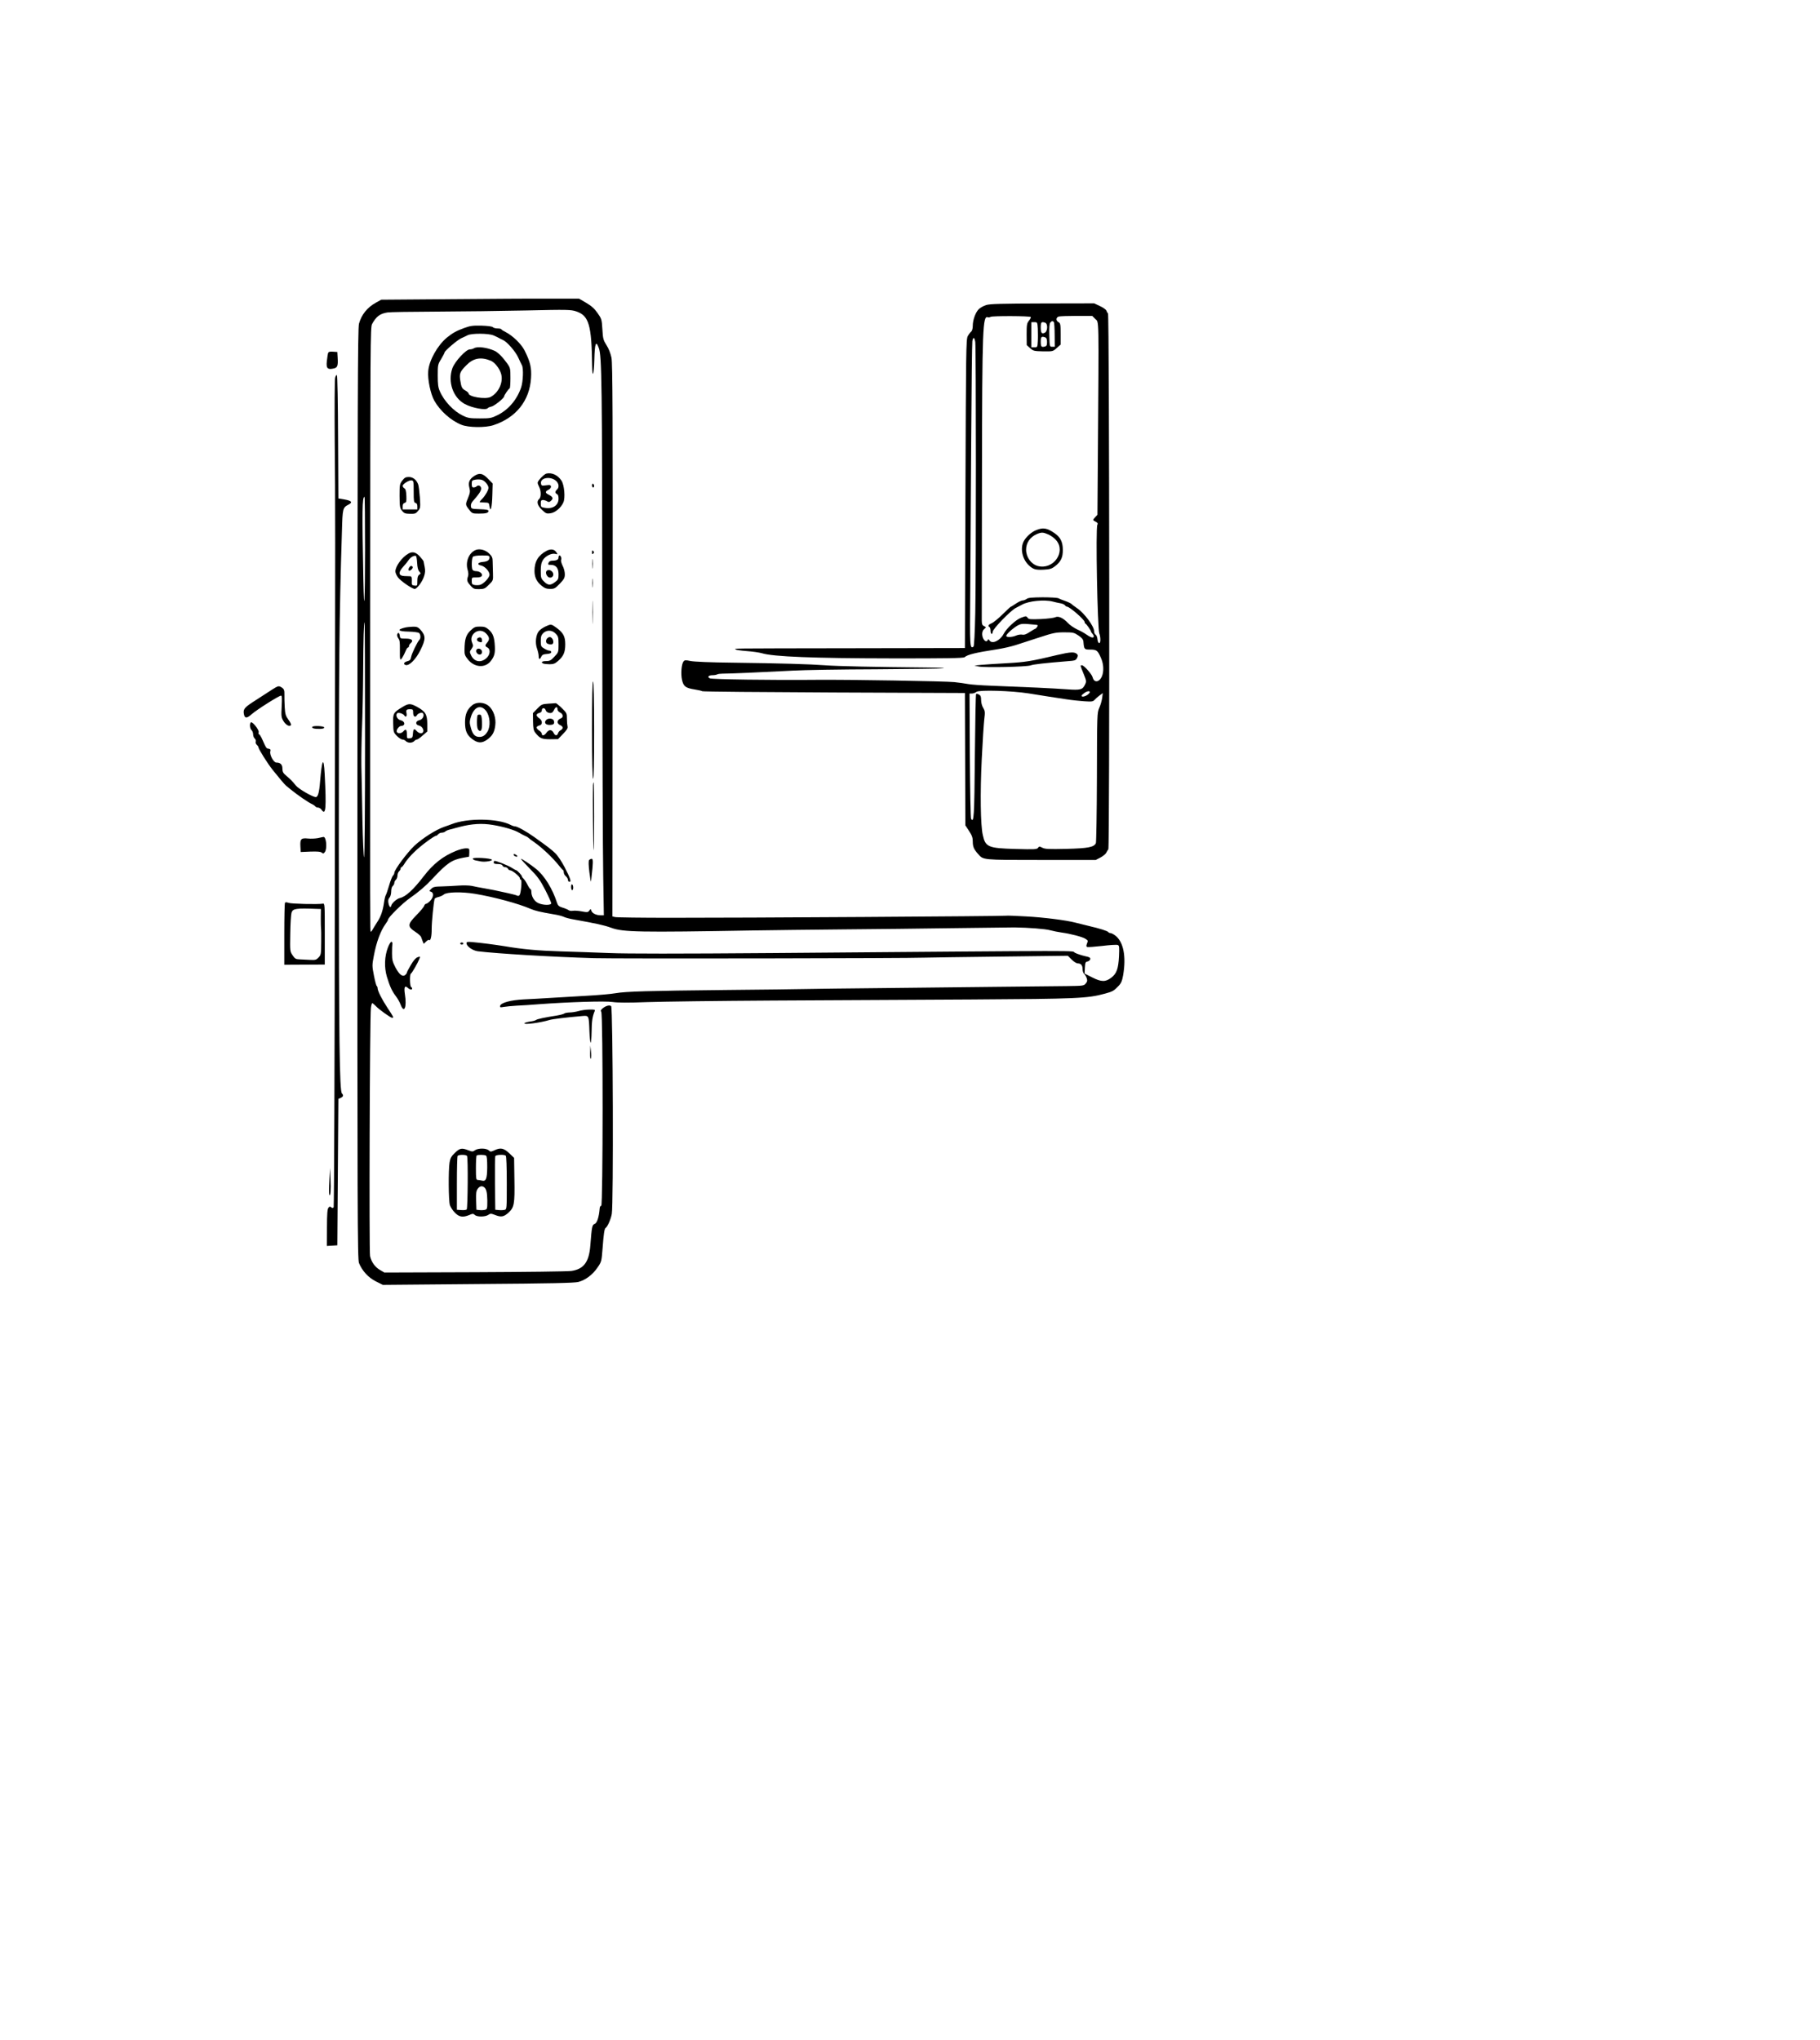 <?xml version="1.0" standalone="no"?>
<!DOCTYPE svg PUBLIC "-//W3C//DTD SVG 20010904//EN"
 "http://www.w3.org/TR/2001/REC-SVG-20010904/DTD/svg10.dtd">
<svg version="1.0" xmlns="http://www.w3.org/2000/svg"
 width="1740pt" height="1950pt" viewBox="0 0 1740 1950"
 preserveAspectRatio="xMidYMid meet">
<g transform="translate(0,1950) scale(0.1,-0.1)"
fill="#000000" stroke="none">
<path d="M4300 16640 l-655 -5 -52 -29 c-81 -44 -138 -115 -161 -201 -12 -42
-14 -751 -15 -4495 -1 -4022 1 -4449 15 -4484 30 -75 91 -141 162 -176 l66
-33 910 8 c702 5 922 10 960 20 68 18 136 69 182 137 39 56 39 59 49 185 10
134 17 185 28 193 20 14 50 82 60 135 17 85 11 1969 -6 1986 -14 14 -50 5 -82
-21 -18 -16 -21 -24 -13 -32 18 -18 17 -1859 0 -1856 -8 2 -14 -9 -15 -27 -7
-82 -25 -136 -47 -145 -25 -9 -28 -25 -42 -205 -12 -159 -62 -227 -180 -245
-32 -5 -448 -10 -924 -12 l-865 -3 -40 23 c-49 28 -84 76 -97 134 -10 46 -3
2284 8 2371 3 26 9 47 13 47 4 0 18 -12 32 -26 30 -33 143 -114 158 -114 17 0
15 6 -43 93 -56 85 -96 165 -96 191 0 8 -4 17 -8 20 -5 3 -17 48 -27 100 -18
92 -18 99 -1 188 24 131 65 240 112 305 13 17 24 36 24 41 0 21 141 160 211
208 82 57 152 117 213 183 141 151 184 180 293 201 31 5 57 10 57 10 1 0 2 18
3 40 1 39 0 40 -33 40 -19 0 -62 -11 -96 -25 -123 -50 -217 -124 -308 -243
-99 -129 -172 -195 -227 -207 -30 -6 -83 -55 -83 -76 0 -5 -4 -9 -10 -9 -5 0
-12 16 -16 35 -5 26 -2 41 10 54 9 10 16 35 16 58 0 24 6 46 15 53 8 7 15 20
15 30 0 10 7 23 15 30 8 7 15 25 15 40 0 15 7 33 15 40 8 7 15 19 15 26 0 8 4
14 9 14 5 0 20 19 34 43 14 23 54 70 89 103 60 59 189 154 207 154 5 0 14 7
21 15 7 8 22 15 34 15 12 0 27 5 33 11 6 6 26 15 44 19 19 5 61 16 94 25 117
30 212 36 315 19 104 -17 209 -48 255 -76 17 -10 41 -23 55 -29 13 -5 27 -13
30 -17 3 -4 30 -24 60 -45 67 -46 172 -145 226 -212 21 -27 42 -51 47 -53 4
-2 7 -12 7 -23 0 -11 9 -27 20 -36 11 -10 20 -25 20 -35 0 -10 6 -18 14 -18
20 0 11 29 -46 140 -30 57 -66 111 -91 135 -41 38 -60 53 -201 154 -74 53
-161 101 -182 101 -9 0 -28 6 -42 14 -124 64 -416 67 -567 6 -11 -4 -42 -16
-70 -25 -78 -27 -205 -108 -282 -179 -68 -64 -193 -231 -193 -260 0 -8 -6 -21
-14 -28 -7 -8 -24 -50 -36 -93 -13 -44 -27 -85 -31 -91 -5 -6 -13 -39 -18 -75
-12 -80 -31 -135 -68 -189 -15 -24 -34 -54 -41 -67 -8 -14 -16 -22 -18 -20 -6
6 -6 -15 -5 3089 1 2545 2 2690 18 2720 40 73 76 100 148 111 22 4 234 7 470
8 237 1 621 6 855 11 398 9 428 8 479 -9 121 -40 147 -129 152 -516 2 -132 17
-94 21 53 4 159 15 190 43 113 28 -78 32 -315 33 -2568 1 -1160 5 -2278 9
-2482 l6 -373 -31 0 c-42 0 -80 19 -88 43 -6 20 -7 20 -20 2 -12 -17 -19 -18
-72 -8 -32 6 -70 9 -85 6 -15 -3 -33 0 -41 6 -8 6 -33 17 -57 24 -33 10 -44
19 -52 42 -44 138 -122 265 -204 330 -49 40 -133 95 -142 95 -5 0 33 -42 83
-93 78 -79 99 -109 149 -205 31 -61 57 -119 57 -127 0 -21 -79 -20 -125 2 -38
18 -65 64 -65 109 0 13 -4 24 -8 24 -5 0 -18 20 -30 44 -12 24 -29 49 -37 56
-8 7 -15 16 -15 21 0 10 -45 59 -54 59 -3 0 -24 11 -45 25 -35 22 -143 65
-163 65 -4 0 -8 -7 -8 -15 0 -11 11 -15 39 -15 25 0 41 -5 45 -15 3 -8 15 -15
26 -15 11 0 23 -7 26 -15 4 -8 13 -15 21 -15 21 0 93 -59 93 -76 0 -8 4 -14
10 -14 12 0 1 -130 -13 -147 -5 -7 -14 -10 -20 -6 -6 3 -27 10 -46 14 -20 5
-67 16 -106 24 -38 9 -108 23 -155 31 -47 8 -105 19 -130 25 -25 5 -81 6 -125
3 -44 -3 -116 -7 -160 -8 -68 -1 -84 -5 -102 -23 -21 -21 -21 -22 -2 -28 28
-9 24 -53 -8 -87 -15 -15 -32 -28 -39 -28 -7 0 -16 -9 -19 -21 -4 -11 -38 -52
-76 -90 -84 -86 -85 -107 -7 -158 27 -18 52 -40 54 -49 3 -9 10 -28 15 -41
l10 -24 23 22 c12 12 25 19 28 15 14 -14 26 36 25 106 0 64 18 250 28 287 2 6
19 14 37 18 18 4 41 15 52 24 27 24 171 27 298 6 180 -30 414 -93 529 -143 45
-19 84 -29 224 -53 39 -6 81 -17 95 -24 14 -7 54 -18 90 -24 223 -40 293 -55
365 -81 112 -41 263 -44 1355 -25 173 3 556 7 850 10 294 2 776 8 1070 12 294
4 555 7 580 7 135 -2 292 -14 340 -27 30 -8 80 -18 110 -22 82 -11 198 -41
226 -59 28 -19 27 -17 15 -49 -7 -19 -6 -27 3 -30 7 -3 72 2 144 10 72 9 138
13 148 9 15 -6 16 -18 12 -110 -6 -117 -23 -164 -73 -202 -56 -43 -95 -42
-181 1 l-75 38 3 56 c3 49 6 56 24 59 12 2 24 11 27 21 4 15 -5 21 -52 31 -31
7 -73 21 -95 32 -43 22 243 22 -2886 -3 -913 -7 -1391 -7 -1565 0 -137 5 -347
13 -465 16 -209 6 -366 20 -540 50 -88 14 -216 31 -307 39 -44 4 -53 2 -53
-11 0 -29 57 -70 108 -77 179 -22 705 -54 1112 -66 204 -6 3003 -2 3165 5 33
1 353 6 712 10 l652 8 37 -37 c20 -20 46 -36 58 -36 31 0 46 -19 46 -56 0 -17
6 -37 14 -43 8 -7 19 -25 25 -41 8 -24 6 -34 -9 -52 -17 -22 -25 -23 -182 -25
-89 -1 -395 -4 -678 -7 -283 -3 -774 -9 -1090 -12 -316 -3 -642 -7 -725 -9
-82 -2 -420 -6 -750 -9 -767 -8 -971 -14 -1070 -31 -44 -8 -172 -19 -285 -25
-113 -6 -266 -15 -340 -20 -74 -5 -187 -11 -250 -14 -127 -6 -222 -32 -229
-62 -3 -15 2 -16 35 -10 22 4 77 9 124 12 47 2 144 8 215 14 281 21 633 32
702 21 47 -7 150 -8 328 -1 143 5 683 12 1200 15 517 3 1372 7 1900 10 1014 6
1110 10 1279 56 73 20 85 26 131 75 24 25 33 47 43 103 30 178 3 317 -75 377
-17 13 -38 24 -47 24 -8 0 -17 4 -20 9 -7 11 -79 34 -191 60 -49 12 -106 26
-125 31 -88 23 -301 50 -469 59 -101 6 -186 9 -190 7 -8 -5 -2542 -21 -3211
-20 -278 0 -516 3 -530 7 l-25 6 2 2638 c2 2134 0 2650 -11 2703 -8 39 -26 87
-47 119 -31 49 -35 63 -40 153 -6 94 -7 100 -46 155 -30 43 -58 68 -109 98
l-68 40 -291 0 c-159 1 -585 -2 -945 -5z m-810 -2392 c0 -506 -9 -661 -16
-286 -13 661 -11 788 11 788 3 0 5 -226 5 -502z m0 -1824 c0 -648 -4 -1123 -9
-1120 -5 3 -12 164 -16 358 -3 194 -8 425 -10 513 -1 88 1 255 6 370 5 116 10
356 11 535 2 317 6 470 14 470 2 0 4 -507 4 -1126z"/>
<path d="M9429 16584 c-26 -8 -58 -26 -72 -40 -31 -31 -57 -103 -57 -160 0
-25 -6 -47 -16 -55 -8 -7 -23 -26 -32 -43 -16 -29 -17 -148 -22 -1506 l-5
-1475 -1075 -2 c-1255 -2 -1122 -1 -1116 -12 3 -4 50 -11 103 -15 54 -4 121
-13 148 -21 108 -33 495 -48 1226 -49 523 -1 699 2 710 11 32 26 100 43 319
77 52 8 129 26 170 39 41 13 143 46 225 73 134 44 159 49 240 49 84 0 93 -2
135 -30 34 -23 46 -38 48 -60 6 -73 8 -75 66 -75 59 0 70 -8 99 -74 25 -53 31
-114 18 -163 -20 -73 -79 -90 -95 -28 -8 31 -83 115 -102 115 -18 0 -19 4 15
-80 28 -69 29 -74 14 -105 -23 -48 -43 -54 -168 -45 -134 10 -392 22 -735 35
-85 3 -180 10 -210 15 -30 6 -91 14 -135 19 -81 9 -1021 25 -1325 22 -414 -4
-990 4 -1013 14 -28 12 -14 30 24 30 19 0 39 4 46 8 7 4 29 7 50 7 70 0 371
13 673 29 102 6 460 12 795 13 336 2 626 6 645 9 19 4 -55 7 -165 8 -479 4
-849 12 -966 21 -150 11 -413 19 -884 25 -211 2 -372 9 -404 16 -48 10 -56 9
-67 -5 -19 -26 -26 -116 -14 -174 14 -64 34 -79 121 -93 34 -5 67 -13 73 -17
6 -4 574 -9 1261 -12 l1250 -5 2 -632 2 -633 35 -53 c28 -43 36 -64 36 -101 0
-50 10 -74 50 -119 52 -59 34 -58 603 -58 l523 0 44 23 c25 13 49 33 55 44 6
12 15 28 21 35 14 18 10 5104 -3 5122 -6 6 -13 19 -16 28 -3 9 -30 29 -61 43
l-55 26 -493 -1 c-396 -1 -502 -4 -539 -15z m426 -115 c3 -4 -5 -19 -18 -35
-20 -25 -22 -40 -22 -131 l1 -102 32 -29 c30 -27 38 -29 125 -31 92 -1 93 -1
130 32 l37 33 0 101 c0 92 -2 103 -20 113 -27 14 -26 46 3 54 12 3 89 6 170 6
l149 0 29 -29 c37 -37 35 60 25 -1319 l-4 -553 -23 -25 c-24 -26 -24 -26 9
-43 17 -9 20 -16 13 -29 -17 -32 1 -989 19 -1038 6 -14 10 -41 10 -60 0 -47
-24 -40 -28 7 -2 19 -10 38 -18 42 -8 4 -14 19 -14 33 0 47 -93 173 -163 220
-23 16 -48 34 -54 41 -7 6 -34 19 -60 28 -27 9 -56 21 -65 26 -10 5 -77 9
-150 9 -101 -1 -138 -4 -152 -15 -11 -8 -28 -15 -39 -15 -10 0 -39 -13 -64
-30 -24 -16 -46 -30 -49 -30 -3 0 -38 -32 -77 -71 -40 -40 -87 -78 -104 -86
-33 -13 -41 -27 -23 -38 6 -3 10 -19 10 -36 0 -16 5 -29 10 -29 6 0 10 8 10
19 0 27 169 202 221 229 24 12 51 27 59 31 63 36 214 51 295 30 22 -6 54 -13
72 -16 18 -3 38 -11 44 -19 6 -8 16 -14 21 -14 24 0 168 -125 168 -147 0 -6 3
-13 8 -15 9 -4 52 -65 52 -74 0 -4 7 -15 16 -25 9 -10 13 -22 10 -28 -8 -12
-31 -4 -71 24 -16 12 -55 34 -87 48 -31 15 -71 42 -89 62 -46 49 -92 69 -121
54 -12 -6 -74 -14 -137 -17 -102 -4 -116 -3 -127 13 -13 17 -15 17 -61 0 -50
-18 -141 -102 -168 -155 -34 -65 -111 -101 -135 -62 -8 12 -13 13 -16 5 -15
-35 -53 5 -54 55 0 20 7 39 20 49 19 16 19 17 -3 28 -20 10 -22 18 -21 100 0
50 1 661 2 1358 2 1394 7 1513 56 1494 7 -3 19 -1 27 4 16 10 378 9 384 -2z
m221 -50 c3 -6 7 -61 7 -123 l1 -111 -24 0 c-25 0 -25 1 -28 109 -2 71 1 113
9 122 14 17 25 18 35 3z m-154 -61 c1 -35 2 -89 0 -120 -3 -57 -4 -58 -32 -58
l-30 0 0 120 0 120 29 0 c29 0 29 -1 33 -62z m72 56 c25 -10 22 -80 -4 -94
-30 -16 -40 -4 -40 51 0 50 7 57 44 43z m0 -140 c11 -4 16 -19 16 -44 0 -30
-4 -39 -22 -43 -32 -9 -38 -1 -38 49 0 45 8 52 44 38z m-670 -44 c8 -53 8
-2191 0 -2590 -4 -194 -11 -318 -17 -322 -35 -22 -36 -7 -31 530 2 290 6 939
9 1442 3 503 8 930 11 948 8 44 20 40 28 -8z m582 -2703 c17 -2 19 -5 10 -19
-6 -10 -13 -18 -17 -18 -3 0 -27 -14 -53 -31 -33 -22 -54 -30 -73 -26 -14 3
-41 -1 -59 -9 -40 -17 -94 -18 -94 -3 0 16 62 72 107 98 38 21 47 21 179 8z
m-71 -656 c66 -11 154 -24 195 -31 41 -6 116 -17 165 -25 50 -8 127 -16 171
-19 73 -5 84 -3 100 15 11 12 32 30 48 42 l29 21 -6 -48 c-4 -26 -16 -69 -28
-94 -20 -46 -21 -61 -22 -662 -1 -338 -6 -622 -10 -631 -19 -38 -74 -49 -282
-54 -168 -4 -205 -2 -230 11 -27 14 -31 14 -41 -1 -11 -15 -35 -16 -213 -11
-263 7 -290 18 -315 133 -22 96 -26 403 -10 728 8 165 19 335 24 378 9 69 7
81 -10 110 -12 18 -20 50 -20 74 0 33 -5 45 -21 53 -11 7 -24 9 -27 5 -4 -4
-9 -272 -12 -595 -5 -580 -9 -641 -36 -598 -5 7 -10 280 -12 606 l-3 592 23 0
c13 0 32 7 43 16 27 20 334 11 500 -15z m565 -11 c-26 -20 -60 -26 -60 -11 0
5 15 18 32 30 42 26 66 10 28 -19z"/>
<path d="M9906 14432 c-47 -19 -98 -66 -120 -109 -34 -68 -12 -168 49 -226 42
-40 65 -47 144 -43 57 3 76 9 105 31 58 44 78 85 77 159 0 75 -23 121 -79 159
-72 50 -110 56 -176 29z m116 -41 c24 -10 58 -35 76 -56 95 -112 -28 -285
-176 -246 -64 18 -112 84 -112 156 0 66 38 121 102 149 45 19 59 19 110 -3z"/>
<path d="M4440 16365 c-77 -28 -111 -47 -167 -92 -89 -73 -171 -218 -179 -321
-7 -78 22 -217 58 -282 55 -98 159 -191 260 -231 66 -27 227 -29 304 -4 218
71 348 235 361 452 6 99 -7 153 -62 263 -31 61 -113 141 -180 175 -22 11 -41
23 -43 28 -2 4 -18 7 -36 7 -18 0 -37 5 -44 12 -8 8 -50 13 -110 15 -82 2
-107 -2 -162 -22z m277 -71 c21 -9 45 -20 53 -25 8 -5 25 -14 38 -19 39 -17
121 -110 147 -169 14 -31 30 -64 35 -73 16 -29 11 -158 -8 -213 -41 -118 -121
-212 -226 -264 -59 -29 -71 -31 -169 -31 -93 0 -113 3 -161 26 -88 42 -180
138 -221 234 -16 35 -20 67 -20 150 0 101 1 107 33 158 17 29 32 57 32 62 0
15 118 116 157 135 21 9 49 23 63 30 38 20 201 19 247 -1z"/>
<path d="M4530 16170 c-8 -5 -25 -10 -38 -10 -37 0 -143 -115 -167 -180 -46
-131 6 -282 120 -343 73 -39 204 -62 219 -38 3 4 18 11 34 14 28 6 122 81 122
98 0 11 42 72 53 77 4 2 7 46 7 98 0 91 -1 97 -32 141 -42 59 -88 105 -119
119 -73 33 -167 45 -199 24z m161 -118 c36 -14 82 -70 98 -120 27 -80 -19
-185 -99 -227 -48 -25 -210 1 -210 34 0 5 -13 18 -30 27 -34 20 -39 30 -50 99
-10 63 -2 83 59 144 67 68 138 81 232 43z"/>
<path d="M3136 16123 c-2 -10 -8 -43 -11 -74 -8 -67 5 -84 59 -73 42 7 49 23
44 105 l-3 54 -42 3 c-33 2 -42 -1 -47 -15z"/>
<path d="M3204 15888 c-5 -18 -6 -289 -4 -603 6 -682 6 -484 1 -4271 -1 -1673
-7 -3047 -11 -3054 -7 -11 -12 -11 -23 -2 -11 10 -17 9 -27 -4 -10 -11 -14
-61 -14 -190 l-1 -175 50 3 50 3 5 700 5 700 23 10 c24 11 28 25 11 42 -23 23
-29 498 -30 2343 0 1764 4 2207 30 3031 6 222 8 226 63 255 42 22 30 37 -38
49 l-59 10 -3 585 c-1 324 -6 588 -11 593 -5 5 -12 -5 -17 -25z"/>
<path d="M5225 14973 c-23 -5 -85 -69 -85 -88 0 -7 7 -26 15 -41 19 -37 19
-98 0 -114 -28 -23 -18 -62 26 -104 37 -35 45 -38 81 -33 46 6 102 53 124 104
20 45 9 167 -18 208 -35 53 -90 79 -143 68z m85 -65 c33 -24 40 -67 15 -88 -8
-7 -15 -18 -15 -25 0 -7 7 -15 15 -19 10 -3 15 -19 15 -43 0 -64 -55 -101
-130 -88 -37 6 -40 9 -40 41 0 27 4 34 20 34 11 0 29 -5 40 -12 15 -10 23 -9
39 6 24 22 16 37 -27 59 -32 16 -31 29 2 45 31 16 32 48 1 45 -11 -1 -31 -4
-45 -5 -20 -2 -26 2 -28 21 -8 52 83 70 138 29z"/>
<path d="M4534 14950 c-46 -30 -60 -62 -47 -111 9 -36 8 -49 -13 -101 -26 -62
-26 -64 15 -115 24 -31 30 -33 88 -33 70 0 93 6 93 26 0 10 -21 14 -82 16 -81
3 -83 4 -86 29 -2 18 6 36 24 55 49 54 74 91 74 113 0 25 -26 39 -43 22 -6 -6
-19 -11 -29 -11 -14 0 -18 8 -18 34 0 32 3 35 38 41 21 3 49 2 63 -4 27 -10
59 -51 59 -74 0 -23 -30 -75 -61 -107 -17 -16 -27 -31 -22 -31 4 -1 26 -2 48
-3 38 -1 40 -3 45 -36 10 -67 24 -9 27 107 l3 111 -45 46 c-50 52 -81 58 -131
26z"/>
<path d="M3846 14906 c-25 -33 -26 -41 -26 -148 1 -103 3 -116 24 -141 19 -24
30 -28 76 -29 47 -1 56 2 77 28 23 28 23 34 17 129 -4 55 -11 111 -16 124 -16
44 -50 71 -89 71 -30 0 -41 -6 -63 -34z m109 -106 c0 -92 2 -105 18 -108 11
-2 17 -13 17 -33 l0 -29 -70 0 -70 0 0 29 c0 20 6 30 19 34 16 4 18 13 16 67
-2 45 -7 65 -19 72 -9 5 -16 15 -16 23 0 18 60 56 85 53 19 -3 20 -11 20 -108z"/>
<path d="M5660 14861 c0 -12 5 -21 10 -21 6 0 10 6 10 14 0 8 -4 18 -10 21 -5
3 -10 -3 -10 -14z"/>
<path d="M4545 14241 c-63 -28 -97 -113 -74 -189 8 -28 9 -49 1 -69 -11 -33
-5 -48 34 -90 21 -22 32 -26 76 -25 46 1 56 5 92 42 41 40 41 41 39 108 -1 37
-3 88 -3 113 0 38 -6 51 -34 78 -36 35 -93 49 -131 32z m135 -70 c0 -26 -19
-39 -64 -43 -49 -4 -59 -26 -17 -34 37 -8 81 -56 81 -88 0 -29 -60 -92 -94
-98 -14 -3 -37 -3 -51 0 -21 4 -25 10 -25 38 0 34 0 34 45 34 33 0 47 5 52 16
8 21 -22 44 -58 44 -15 0 -29 7 -33 16 -10 27 -6 110 6 122 7 7 42 12 85 12
65 0 73 -2 73 -19z"/>
<path d="M5225 14234 c-79 -42 -115 -102 -115 -192 0 -59 21 -103 66 -140 31
-25 48 -32 83 -32 41 0 49 5 93 50 41 43 48 56 48 91 0 22 -9 58 -21 80 -11
23 -18 47 -15 55 7 17 -3 44 -15 44 -5 0 -9 -9 -9 -19 0 -21 -19 -31 -60 -31
-16 0 -30 -7 -34 -16 -9 -23 -8 -24 22 -24 47 -1 72 -31 72 -89 0 -45 -3 -53
-33 -75 -44 -34 -69 -33 -106 5 -29 28 -31 36 -31 101 0 54 5 79 21 105 24 38
82 67 118 58 23 -6 24 -5 9 17 -19 28 -53 33 -93 12z"/>
<path d="M5660 14220 c0 -19 3 -21 12 -12 9 9 9 15 0 24 -9 9 -12 7 -12 -12z"/>
<path d="M3905 14208 c-60 -33 -125 -121 -125 -171 0 -13 11 -38 25 -57 25
-34 135 -110 160 -110 21 0 73 69 89 120 11 33 13 57 6 90 -5 25 -9 48 -10 52
0 5 -16 26 -36 48 -38 42 -70 50 -109 28z m83 -89 c2 -42 9 -70 20 -82 16 -18
16 -20 -1 -32 -12 -8 -17 -26 -17 -59 0 -46 -1 -47 -27 -44 -26 3 -28 6 -26
46 1 33 -2 42 -15 43 -9 0 -35 1 -57 2 -55 3 -60 33 -12 87 20 21 43 50 53 65
18 27 50 46 69 41 6 -1 11 -31 13 -67z"/>
<path d="M3910 14071 c-6 -12 -6 -22 -1 -25 12 -8 43 23 36 35 -10 15 -24 10
-35 -10z"/>
<path d="M5663 14110 c0 -41 2 -58 4 -37 2 20 2 54 0 75 -2 20 -4 3 -4 -38z"/>
<path d="M5227 14043 c-12 -11 -8 -36 9 -54 20 -22 54 -9 54 19 0 32 -43 56
-63 35z"/>
<path d="M5663 13925 c0 -38 2 -53 4 -32 2 20 2 52 0 70 -2 17 -4 1 -4 -38z"/>
<path d="M5664 13645 c0 -99 2 -138 3 -87 2 51 2 132 0 180 -1 48 -3 6 -3 -93z"/>
<path d="M5215 13511 c-22 -10 -50 -29 -61 -42 -31 -34 -40 -113 -20 -169 9
-25 16 -57 16 -72 0 -34 12 -36 25 -5 8 17 20 23 53 25 28 2 42 8 42 18 0 8
-8 14 -17 14 -10 0 -33 9 -50 20 -31 18 -33 24 -33 72 0 43 5 57 24 76 34 32
85 30 119 -6 24 -25 27 -35 27 -103 0 -74 -1 -76 -40 -117 -33 -36 -45 -42
-80 -42 -40 0 -53 -13 -24 -24 9 -3 35 -6 59 -6 35 0 52 6 80 31 53 46 69 84
69 160 0 75 -19 111 -87 160 -47 34 -50 34 -102 10z"/>
<path d="M3874 13501 c-84 -20 -70 -37 32 -39 48 -1 93 -7 100 -13 16 -13 18
-51 4 -65 -19 -19 -73 -130 -79 -163 -5 -29 -12 -36 -39 -43 -33 -9 -39 -30
-11 -36 34 -6 95 56 137 140 54 108 54 141 -1 201 -21 22 -34 27 -69 26 -24
-1 -57 -4 -74 -8z"/>
<path d="M4498 13472 c-43 -41 -56 -82 -57 -186 -1 -41 4 -55 33 -91 64 -78
166 -84 220 -12 33 44 40 73 37 137 -4 86 -18 125 -56 159 -30 26 -44 31 -86
31 -44 0 -55 -4 -91 -38z m145 -24 c36 -34 41 -60 17 -88 -25 -29 -25 -37 0
-50 32 -17 27 -70 -11 -103 -53 -46 -115 -34 -145 28 -15 32 -15 36 4 62 17
25 17 32 6 58 -35 81 65 152 129 93z"/>
<path d="M4573 13403 c-18 -7 -16 -30 3 -37 27 -11 35 -7 32 16 -3 23 -15 30
-35 21z"/>
<path d="M4554 13285 c-4 -9 0 -23 9 -32 21 -21 49 -9 45 19 -4 28 -45 38 -54
13z"/>
<path d="M3797 13433 c-2 -10 4 -26 12 -37 12 -14 15 -38 14 -104 -1 -47 0
-90 4 -95 6 -10 30 29 54 86 6 15 15 27 20 27 5 0 9 6 9 14 0 7 7 19 15 26 32
27 13 45 -45 45 -53 0 -55 1 -58 28 -4 30 -18 36 -25 10z"/>
<path d="M5232 13398 c-17 -17 -15 -45 4 -52 34 -13 54 -7 54 17 0 24 -17 47
-35 47 -6 0 -16 -5 -23 -12z"/>
<path d="M10110 13239 c-254 -61 -306 -69 -485 -79 -99 -5 -209 -13 -245 -16
l-65 -7 45 -9 c58 -12 457 -3 493 11 26 10 131 22 352 40 72 5 81 8 92 31 10
20 10 28 0 37 -23 23 -63 21 -187 -8z"/>
<path d="M5660 12526 c0 -299 4 -467 10 -471 7 -4 10 151 10 459 0 299 -4 467
-10 471 -7 4 -10 -151 -10 -459z"/>
<path d="M2633 12927 c-11 -6 -49 -30 -82 -52 -34 -22 -97 -62 -139 -90 -79
-52 -91 -69 -78 -121 9 -33 29 -30 73 9 50 44 259 176 280 177 9 0 10 -26 6
-102 -5 -94 -4 -106 16 -140 23 -38 56 -57 72 -41 5 5 -4 27 -23 52 -27 38
-32 53 -36 120 -2 42 -4 97 -3 123 1 38 -4 50 -21 63 -27 18 -36 19 -65 2z"/>
<path d="M4517 12760 c-51 -40 -71 -88 -71 -165 0 -81 17 -121 68 -160 54 -41
93 -42 143 -6 50 36 70 70 78 137 9 68 -16 144 -61 184 -43 38 -116 42 -157
10z m130 -56 c39 -52 45 -147 13 -199 -25 -41 -53 -55 -94 -48 -33 7 -51 32
-67 95 -11 39 -10 54 4 98 31 94 94 118 144 54z"/>
<path d="M4567 12664 c-4 -4 -7 -35 -7 -69 0 -45 5 -66 16 -76 24 -20 35 6 32
81 -2 49 -7 66 -18 68 -9 1 -19 0 -23 -4z"/>
<path d="M5242 12773 c-60 -4 -66 -7 -105 -47 l-42 -43 1 -80 c1 -66 5 -86 22
-108 43 -54 62 -62 142 -62 l75 1 48 50 c36 37 47 55 43 70 -3 12 -6 45 -6 75
0 52 -2 56 -50 103 -27 26 -53 47 -57 46 -4 -1 -37 -3 -71 -5z m88 -53 c0 -12
10 -25 25 -32 29 -13 33 -46 8 -55 -39 -14 -43 -49 -8 -65 30 -13 32 -33 6
-48 -11 -5 -23 -19 -26 -30 -9 -27 -29 -25 -43 5 -7 15 -20 25 -32 25 -11 0
-27 -11 -36 -25 -18 -27 -44 -34 -44 -10 0 8 -11 22 -25 31 -14 9 -25 22 -25
29 0 7 11 16 25 19 18 5 25 13 25 30 0 14 -10 30 -25 40 -14 9 -25 23 -25 30
0 8 11 17 25 20 16 4 25 13 25 26 0 26 30 26 37 1 5 -20 36 -33 58 -25 7 3 17
16 23 30 14 29 32 32 32 4z"/>
<path d="M5220 12615 c-20 -24 -4 -45 34 -45 39 0 50 11 41 40 -8 24 -56 28
-75 5z"/>
<path d="M3849 12742 c-88 -53 -93 -61 -90 -157 2 -84 3 -87 36 -121 19 -19
43 -34 53 -34 11 0 25 -7 32 -15 7 -8 25 -15 40 -15 15 0 33 7 40 15 7 8 18
15 25 15 7 0 32 17 56 39 l44 38 0 75 c-1 89 -18 117 -97 160 -63 35 -81 35
-139 0z m101 -57 c0 -36 21 -49 37 -21 11 19 50 29 58 16 14 -23 -5 -58 -35
-65 -38 -8 -42 -42 -5 -51 46 -11 60 -74 17 -74 -10 0 -27 9 -37 20 -26 29
-33 25 -37 -22 -3 -39 -6 -43 -30 -46 -26 -3 -28 -1 -28 37 0 47 -10 57 -33
30 -20 -23 -55 -25 -64 -4 -6 17 23 55 41 55 44 1 41 45 -5 55 -31 7 -50 48
-32 66 11 11 57 -3 68 -20 13 -22 27 -11 22 18 -7 35 -2 41 35 41 25 0 28 -3
28 -35z"/>
<path d="M2398 12594 c-14 -13 -9 -61 7 -74 8 -7 15 -25 15 -40 0 -15 7 -33
15 -40 9 -7 13 -21 10 -30 -3 -9 1 -23 10 -30 8 -7 15 -17 15 -22 0 -17 88
-157 136 -217 62 -78 117 -143 129 -152 6 -5 26 -21 45 -37 67 -54 171 -126
207 -141 11 -6 24 -15 28 -20 3 -6 15 -11 25 -11 10 0 26 -9 34 -21 41 -59 47
12 30 343 -9 171 -26 143 -44 -74 -8 -105 -21 -148 -41 -148 -29 0 -163 77
-189 109 -38 46 -51 59 -94 96 -29 24 -36 37 -36 67 0 39 -19 58 -58 58 -26 0
-66 74 -58 106 5 18 1 23 -15 26 -23 3 -24 5 -60 86 -12 28 -27 52 -32 52 -5
0 -7 9 -4 20 6 22 -62 107 -75 94z"/>
<path d="M2985 12551 c-7 -13 21 -20 73 -19 26 0 42 5 42 13 0 15 -106 20
-115 6z"/>
<path d="M5669 11993 c-3 -89 2 -617 6 -621 3 -3 5 142 5 321 0 180 -2 327 -5
327 -3 0 -5 -12 -6 -27z"/>
<path d="M3040 11488 c-25 -5 -68 -7 -96 -4 -65 7 -76 -4 -72 -76 l3 -53 93 4
c66 2 97 0 108 -10 14 -11 18 -10 30 6 24 33 13 148 -14 144 -4 -1 -27 -5 -52
-11z"/>
<path d="M4910 11330 c0 -12 28 -25 36 -17 3 3 -4 10 -15 17 -15 7 -21 7 -21
0z"/>
<path d="M4520 11292 c0 -7 11 -14 25 -17 14 -3 37 -7 51 -10 38 -8 118 5 106
17 -15 15 -182 24 -182 10z"/>
<path d="M5632 11278 c-6 -9 -6 -47 3 -118 7 -58 14 -96 15 -85 1 11 4 29 5
40 16 133 17 175 2 175 -8 0 -19 -6 -25 -12z"/>
<path d="M5460 11021 c0 -17 5 -31 10 -31 6 0 10 11 10 24 0 14 -4 28 -10 31
-6 4 -10 -7 -10 -24z"/>
<path d="M2724 10869 c-3 -6 -6 -141 -6 -301 l0 -291 194 1 193 1 0 293 c0
288 0 293 -20 289 -45 -8 -302 -2 -327 8 -19 7 -29 7 -34 0z m312 -58 l32 -1
-1 -87 c0 -49 1 -92 2 -98 2 -5 3 -64 2 -131 -1 -114 -2 -123 -25 -147 -23
-24 -30 -26 -88 -23 -35 2 -79 4 -99 5 -30 1 -41 7 -62 39 -25 37 -25 39 -22
207 1 94 7 184 12 200 13 40 42 44 249 36z"/>
<path d="M3709 10443 c-33 -85 -37 -190 -10 -281 28 -92 49 -138 86 -186 17
-22 37 -58 45 -80 34 -90 61 -25 41 99 -10 67 -2 88 27 62 20 -19 42 -22 42
-8 0 6 -4 13 -10 16 -12 7 -14 122 -2 127 10 4 66 102 81 140 10 26 9 26 -17
17 -18 -7 -40 -32 -64 -74 -21 -35 -38 -68 -38 -73 0 -5 -7 -15 -15 -22 -26
-22 -58 3 -94 71 -28 54 -33 73 -33 134 0 38 1 79 3 89 2 10 -1 21 -8 23 -6 2
-21 -21 -34 -54z"/>
<path d="M4400 10480 c0 -5 7 -10 15 -10 8 0 15 5 15 10 0 6 -7 10 -15 10 -8
0 -15 -4 -15 -10z"/>
<path d="M5530 9834 c-25 -7 -63 -13 -85 -13 -23 -1 -45 -5 -50 -10 -6 -5 -39
-14 -75 -20 -112 -17 -185 -33 -196 -42 -6 -5 -32 -12 -58 -15 -26 -4 -49 -11
-52 -16 -11 -17 154 5 239 31 28 9 163 25 313 38 64 6 64 5 69 -142 2 -60 8
-111 12 -112 4 -2 8 45 9 105 1 96 7 142 29 195 6 15 1 17 -51 16 -33 -1 -79
-7 -104 -15z"/>
<path d="M5642 9435 c-1 -41 2 -64 7 -55 4 8 5 40 1 70 l-7 55 -1 -70z"/>
<path d="M4349 8479 c-34 -33 -44 -50 -51 -92 -12 -75 -10 -365 3 -407 6 -19
27 -52 47 -72 41 -43 77 -49 139 -23 32 14 38 14 53 0 22 -20 99 -19 128 1 21
14 26 14 63 0 59 -24 84 -20 129 20 56 51 62 81 58 320 l-3 205 -47 45 c-53
49 -83 55 -142 27 -33 -15 -37 -15 -54 0 -24 22 -100 22 -131 1 -21 -15 -26
-15 -65 0 -62 24 -80 20 -127 -25z m116 -30 c11 -16 7 -501 -3 -511 -5 -5 -28
-8 -52 -6 l-42 3 0 252 c0 139 3 257 7 262 8 14 82 14 90 0z m182 3 c8 -5 11
-42 11 -110 -1 -112 -12 -139 -52 -128 -12 3 -29 6 -38 6 -16 0 -18 12 -18
113 0 63 3 117 7 120 9 9 75 9 90 -1z m188 0 c6 -4 10 -103 10 -260 0 -249 0
-253 -21 -258 -12 -3 -36 -4 -55 -2 l-34 3 -3 250 c-1 137 0 255 3 262 5 14
83 18 100 5z m-209 -300 c23 -15 32 -50 33 -129 0 -79 -1 -83 -23 -89 -13 -3
-37 -4 -52 -2 l-29 3 -3 88 c-2 71 1 92 15 112 18 25 39 31 59 17z"/>
<path d="M3149 8215 c-4 -66 -4 -127 -1 -135 11 -29 17 44 12 150 l-5 105 -6
-120z"/>
</g>
</svg>
